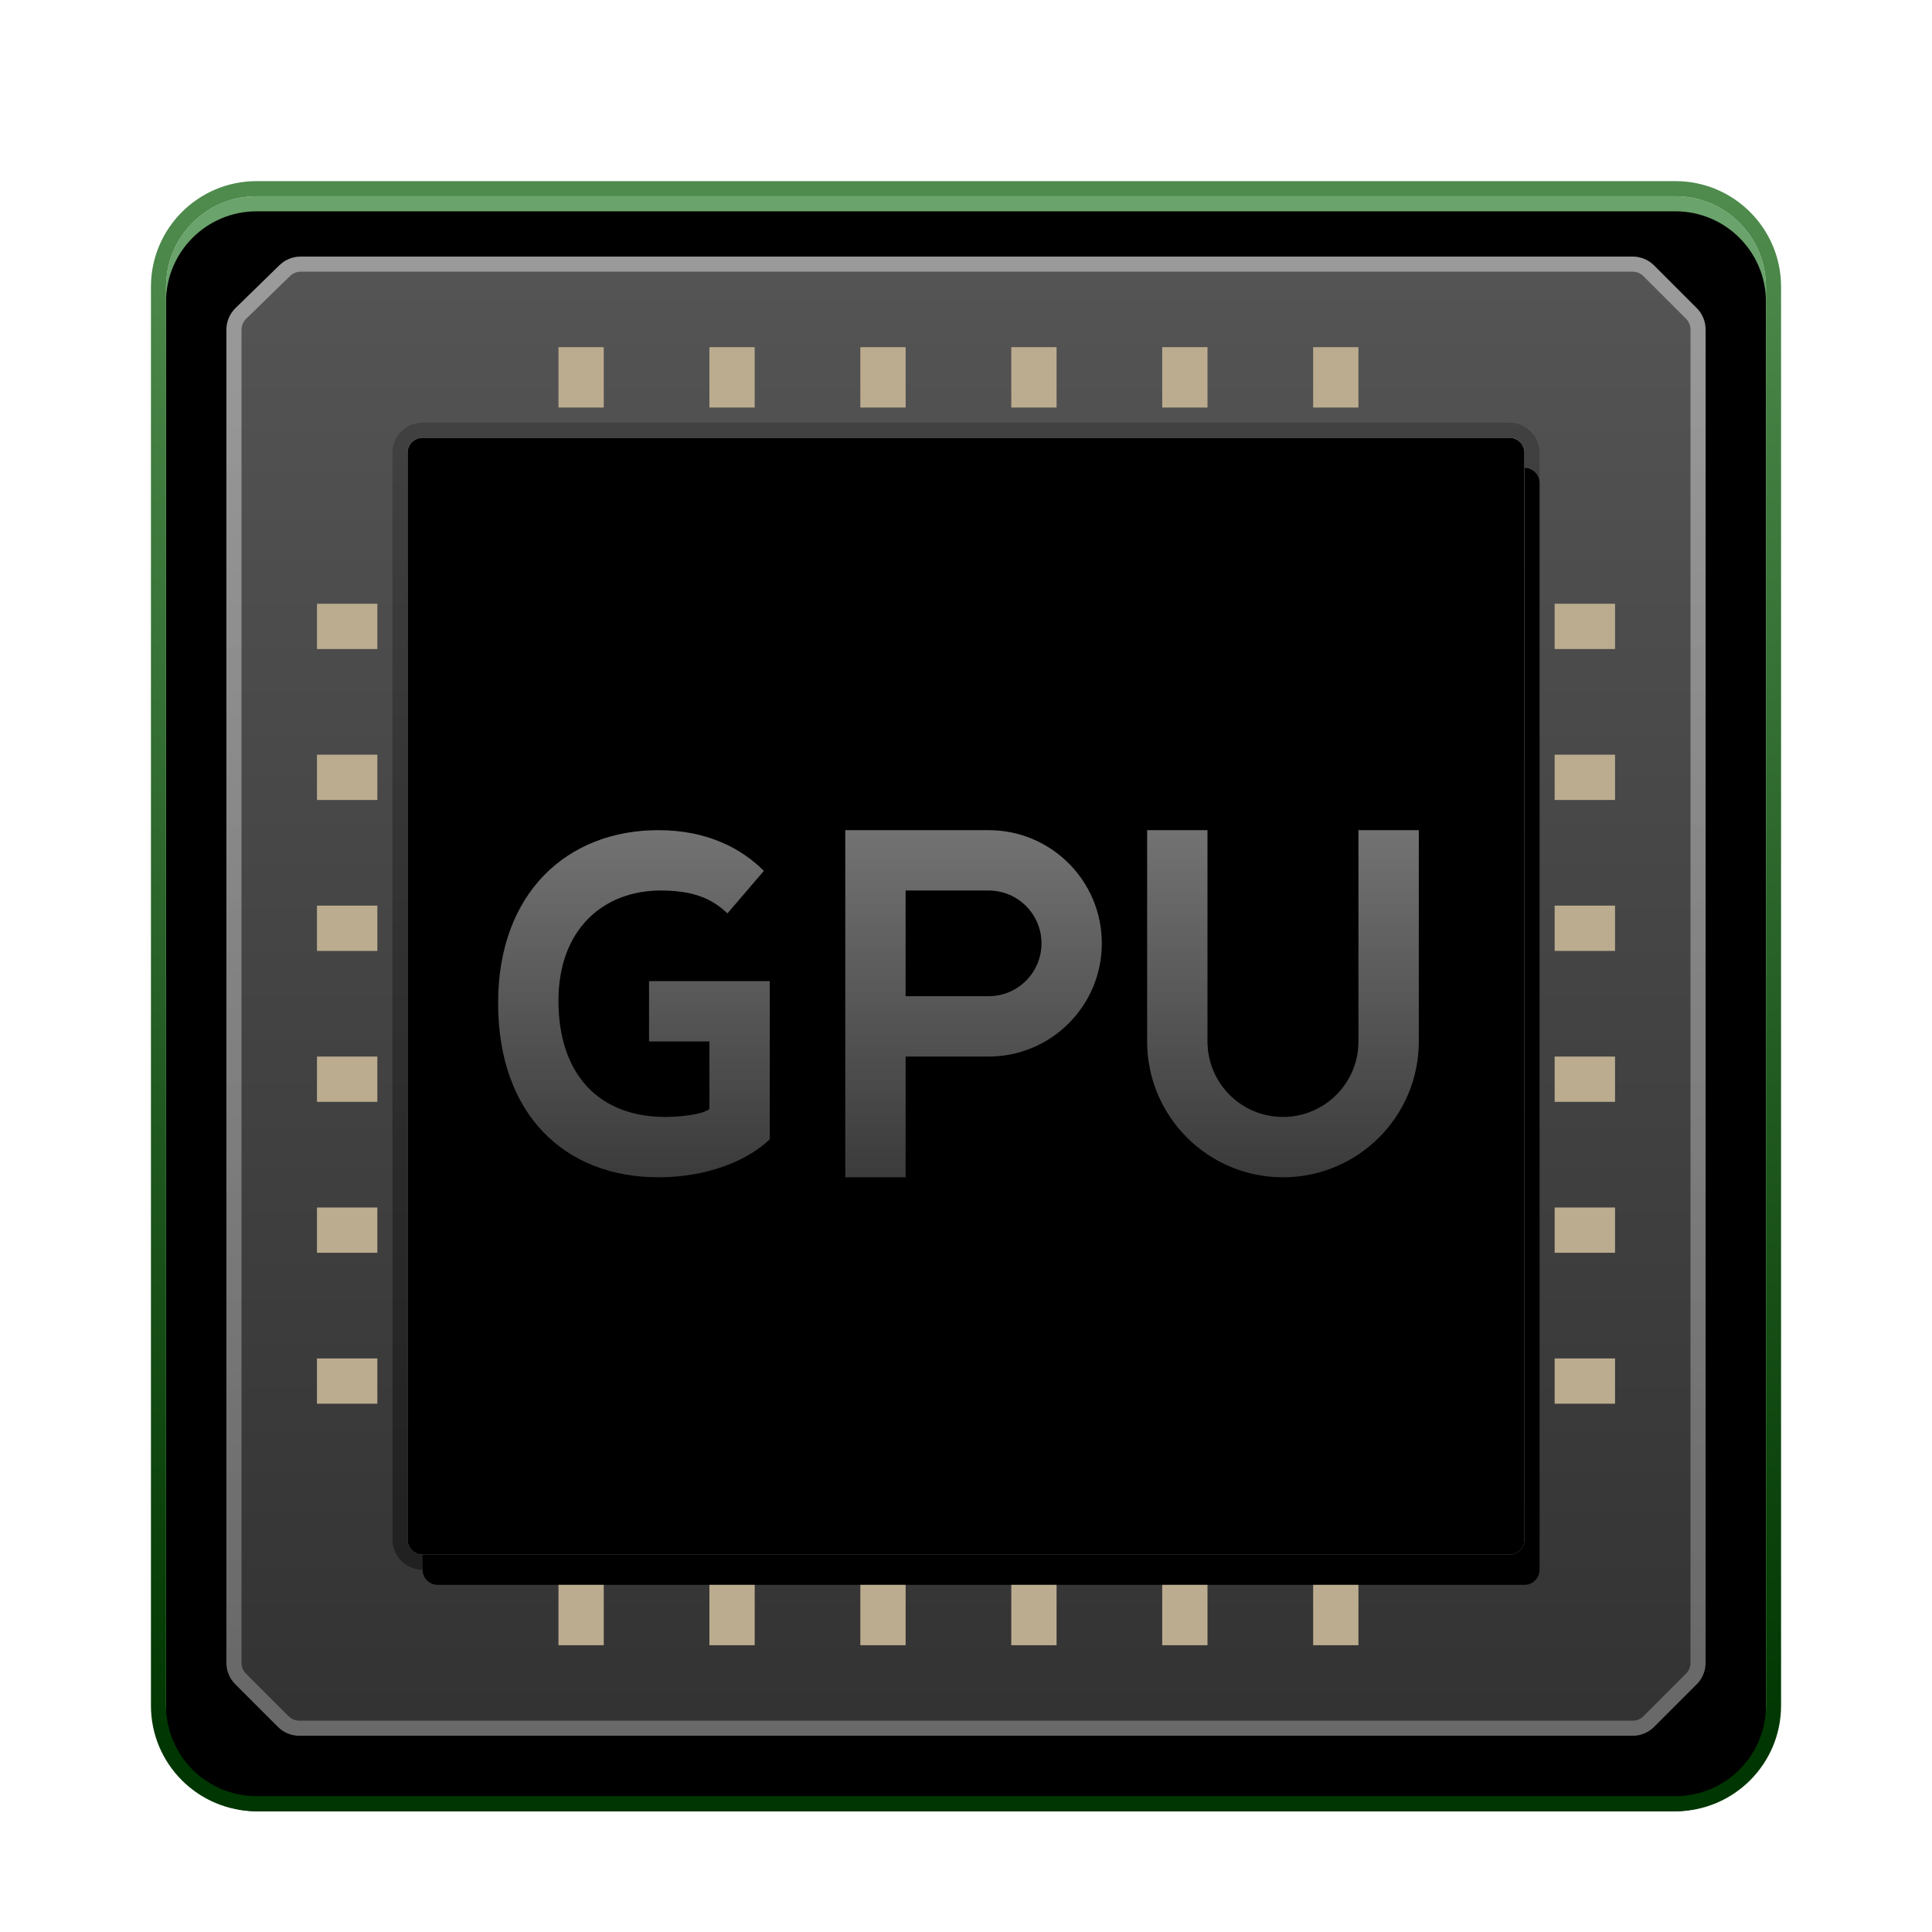 <svg xmlns="http://www.w3.org/2000/svg" xmlns:xlink="http://www.w3.org/1999/xlink" width="128" height="128" viewBox="0 0 128 128">
  <defs>
    <filter id="deepin-graphics-driver-manager-a" width="129.6%" height="131.5%" x="-14.8%" y="-14.8%" filterUnits="objectBoundingBox">
      <feOffset dy="2" in="SourceAlpha" result="shadowOffsetOuter1"/>
      <feGaussianBlur in="shadowOffsetOuter1" result="shadowBlurOuter1" stdDeviation="3"/>
      <feColorMatrix in="shadowBlurOuter1" result="shadowMatrixOuter1" values="0 0 0 0 0   0 0 0 0 0   0 0 0 0 0  0 0 0 0.2 0"/>
      <feMerge>
        <feMergeNode in="shadowMatrixOuter1"/>
        <feMergeNode in="SourceGraphic"/>
      </feMerge>
    </filter>
    <linearGradient id="deepin-graphics-driver-manager-b" x1="50%" x2="50%" y1="7.72%" y2="100.073%">
      <stop offset="0%" stop-color="#6AA36C"/>
      <stop offset="100%" stop-color="#518851"/>
    </linearGradient>
    <path id="deepin-graphics-driver-manager-c" d="M101,107 L7,107 C3.686,107 1,104.314 1,101 L1,7 C1,3.686 3.686,1 7,1 L101,1 C104.314,1 107,3.686 107,7 L107,101 C107,104.314 104.314,107 101,107 Z"/>
    <filter id="deepin-graphics-driver-manager-d" width="100.9%" height="100.9%" x="-.5%" y="-.5%" filterUnits="objectBoundingBox">
      <feOffset dy="1" in="SourceAlpha" result="shadowOffsetInner1"/>
      <feComposite in="shadowOffsetInner1" in2="SourceAlpha" k2="-1" k3="1" operator="arithmetic" result="shadowInnerInner1"/>
      <feColorMatrix in="shadowInnerInner1" values="0 0 0 0 1   0 0 0 0 1   0 0 0 0 1  0 0 0 0.602 0"/>
    </filter>
    <linearGradient id="deepin-graphics-driver-manager-e" x1="54.878%" x2="54.878%" y1="1.118%" y2="96.182%">
      <stop offset="0%" stop-color="#4E8B4C"/>
      <stop offset="100%" stop-color="#003601"/>
    </linearGradient>
    <linearGradient id="deepin-graphics-driver-manager-h" x1="50%" x2="50%" y1="101.055%" y2="-1.098%">
      <stop offset="0%" stop-color="#323232"/>
      <stop offset="100%" stop-color="#555"/>
    </linearGradient>
    <path id="deepin-graphics-driver-manager-g" d="M103,9.828 L103,98.172 C103,98.702 102.789,99.211 102.414,99.586 L99.586,102.414 C99.211,102.789 98.702,103 98.172,103 L9.828,103 C9.298,103 8.789,102.789 8.414,102.414 L5.586,99.586 C5.211,99.211 5,98.702 5,98.172 L5,9.843 C5,9.304 5.218,8.788 5.604,8.411 L8.519,5.568 C8.892,5.204 9.394,5 9.915,5 L98.172,5 C98.702,5 99.211,5.211 99.586,5.586 L102.414,8.414 C102.789,8.789 103,9.298 103,9.828 Z"/>
    <filter id="deepin-graphics-driver-manager-f" width="115.3%" height="115.3%" x="-6.6%" y="-4.6%" filterUnits="objectBoundingBox">
      <feOffset dx="1" dy="3" in="SourceAlpha" result="shadowOffsetOuter1"/>
      <feGaussianBlur in="shadowOffsetOuter1" result="shadowBlurOuter1" stdDeviation="2"/>
      <feColorMatrix in="shadowBlurOuter1" values="0 0 0 0 0   0 0 0 0 0   0 0 0 0 0  0 0 0 0.203 0"/>
    </filter>
    <linearGradient id="deepin-graphics-driver-manager-i" x1="50%" x2="50%" y1="1.125%" y2="100%">
      <stop offset="0%" stop-opacity=".201"/>
      <stop offset="100%" stop-opacity=".327"/>
    </linearGradient>
    <linearGradient id="deepin-graphics-driver-manager-j" x1="50%" x2="50%" y1="0%" y2="94.021%">
      <stop offset="0%" stop-color="#FFF" stop-opacity=".413"/>
      <stop offset="100%" stop-color="#FFF" stop-opacity=".262"/>
    </linearGradient>
    <linearGradient id="deepin-graphics-driver-manager-m" x1="50%" x2="50%" y1="101.055%" y2="-1.098%">
      <stop offset="0%" stop-color="#A8AAAD"/>
      <stop offset="100%" stop-color="#F7F7F7"/>
    </linearGradient>
    <path id="deepin-graphics-driver-manager-l" d="M91,18 L91,90 C91,90.552 90.552,91 90,91 L18,91 C17.448,91 17,90.552 17,90 L17,18 C17,17.448 17.448,17 18,17 L90,17 C90.552,17 91,17.448 91,18 Z"/>
    <filter id="deepin-graphics-driver-manager-k" width="118.9%" height="118.9%" x="-8.1%" y="-6.8%" filterUnits="objectBoundingBox">
      <feOffset dx="1" dy="2" in="SourceAlpha" result="shadowOffsetOuter1"/>
      <feGaussianBlur in="shadowOffsetOuter1" result="shadowBlurOuter1" stdDeviation="2"/>
      <feColorMatrix in="shadowBlurOuter1" values="0 0 0 0 0   0 0 0 0 0   0 0 0 0 0  0 0 0 0.203 0"/>
    </filter>
    <filter id="deepin-graphics-driver-manager-n" width="113.5%" height="113.5%" x="-5.4%" y="-4.1%" filterUnits="objectBoundingBox">
      <feOffset dy="2" in="SourceAlpha" result="shadowOffsetInner1"/>
      <feComposite in="shadowOffsetInner1" in2="SourceAlpha" k2="-1" k3="1" operator="arithmetic" result="shadowInnerInner1"/>
      <feColorMatrix in="shadowInnerInner1" result="shadowMatrixInner1" values="0 0 0 0 1   0 0 0 0 1   0 0 0 0 1  0 0 0 1 0"/>
      <feOffset dy="-2" in="SourceAlpha" result="shadowOffsetInner2"/>
      <feComposite in="shadowOffsetInner2" in2="SourceAlpha" k2="-1" k3="1" operator="arithmetic" result="shadowInnerInner2"/>
      <feColorMatrix in="shadowInnerInner2" result="shadowMatrixInner2" values="0 0 0 0 0   0 0 0 0 0   0 0 0 0 0  0 0 0 0.464 0"/>
      <feMerge>
        <feMergeNode in="shadowMatrixInner1"/>
        <feMergeNode in="shadowMatrixInner2"/>
      </feMerge>
    </filter>
    <linearGradient id="deepin-graphics-driver-manager-o" x1="50%" x2="50%" y1="1.125%" y2="100%">
      <stop offset="0%" stop-opacity=".201"/>
      <stop offset="100%" stop-opacity=".395"/>
    </linearGradient>
    <linearGradient id="deepin-graphics-driver-manager-p" x1="41.546%" x2="41.546%" y1="-17.456%" y2="100%">
      <stop offset="0%" stop-color="#7C7C7C"/>
      <stop offset="100%" stop-color="#3B3B3B"/>
    </linearGradient>
    <linearGradient id="deepin-graphics-driver-manager-q" x1="50%" x2="50%" y1="0%" y2="100%">
      <stop offset="0%" stop-opacity=".059"/>
      <stop offset="100%" stop-opacity=".158"/>
    </linearGradient>
    <linearGradient id="deepin-graphics-driver-manager-r" x1="50%" x2="50%" y1="0%" y2="100%">
      <stop offset="0%" stop-opacity=".059"/>
      <stop offset="100%" stop-opacity=".158"/>
    </linearGradient>
  </defs>
  <g fill="none" fill-rule="evenodd" filter="url(#deepin-graphics-driver-manager-a)" transform="translate(10 10)">
    <g fill-rule="nonzero">
      <use fill="url(#deepin-graphics-driver-manager-b)" xlink:href="#deepin-graphics-driver-manager-c"/>
      <use fill="#000" filter="url(#deepin-graphics-driver-manager-d)" xlink:href="#deepin-graphics-driver-manager-c"/>
    </g>
    <path fill="url(#deepin-graphics-driver-manager-e)" fill-rule="nonzero" d="M101,-0 L7,-0 C3.134,-0 -0,3.134 -0,7 L-0,101 C-0,104.866 3.134,108 7,108 L101,108 C104.866,108 108,104.866 108,101 L108,7 C108,3.134 104.866,-0 101,-0 Z M101,1 C104.314,1 107,3.686 107,7 L107,101 C107,104.314 104.314,107 101,107 L7,107 C3.686,107 1,104.314 1,101 L1,7 C1,3.686 3.686,1 7,1 L101,1 Z"/>
    <g fill-rule="nonzero">
      <use fill="#000" filter="url(#deepin-graphics-driver-manager-f)" xlink:href="#deepin-graphics-driver-manager-g"/>
      <use fill="url(#deepin-graphics-driver-manager-h)" xlink:href="#deepin-graphics-driver-manager-g"/>
    </g>
    <path fill="url(#deepin-graphics-driver-manager-i)" fill-rule="nonzero" d="M98.172,4 L9.915,4 C9.133,4 8.381,4.306 7.821,4.852 L4.905,7.695 C4.326,8.26 4,9.034 4,9.843 L4,98.172 C4,98.967 4.316,99.73 4.879,100.293 L7.707,103.121 C8.27,103.684 9.033,104 9.828,104 L98.172,104 C98.967,104 99.73,103.684 100.293,103.121 L103.121,100.293 C103.684,99.73 104,98.967 104,98.172 L104,9.828 C104,9.033 103.684,8.27 103.121,7.707 L100.293,4.879 C99.73,4.316 98.967,4 98.172,4 Z M98.172,5 C98.702,5 99.211,5.211 99.586,5.586 L102.414,8.414 C102.789,8.789 103,9.298 103,9.828 L103,98.172 C103,98.702 102.789,99.211 102.414,99.586 L99.586,102.414 C99.211,102.789 98.702,103 98.172,103 L9.828,103 C9.298,103 8.789,102.789 8.414,102.414 L5.586,99.586 C5.211,99.211 5,98.702 5,98.172 L5,9.843 C5,9.304 5.218,8.788 5.604,8.411 L8.519,5.568 C8.892,5.204 9.394,5 9.915,5 L98.172,5 Z"/>
    <path fill="url(#deepin-graphics-driver-manager-j)" fill-rule="nonzero" d="M98.172,5 C98.702,5 99.211,5.211 99.586,5.586 L102.414,8.414 C102.789,8.789 103,9.298 103,9.828 L103,98.172 C103,98.702 102.789,99.211 102.414,99.586 L99.586,102.414 C99.211,102.789 98.702,103 98.172,103 L9.828,103 C9.298,103 8.789,102.789 8.414,102.414 L5.586,99.586 C5.211,99.211 5,98.702 5,98.172 L5,9.843 C5,9.304 5.218,8.788 5.604,8.411 L8.519,5.568 C8.892,5.204 9.394,5 9.915,5 L98.172,5 Z M98.172,6 L9.915,6 C9.698,6 9.488,6.071 9.316,6.2 L9.217,6.284 L6.302,9.127 C6.141,9.284 6.039,9.489 6.009,9.71 L6,9.843 L6,98.172 C6,98.393 6.073,98.606 6.206,98.78 L6.293,98.879 L9.121,101.707 C9.278,101.863 9.48,101.963 9.697,101.991 L9.828,102 L98.172,102 C98.393,102 98.606,101.927 98.78,101.794 L98.879,101.707 L101.707,98.879 C101.863,98.722 101.963,98.52 101.991,98.303 L102,98.172 L102,9.828 C102,9.607 101.927,9.394 101.794,9.22 L101.707,9.121 L98.879,6.293 C98.722,6.137 98.52,6.037 98.303,6.009 L98.172,6 Z"/>
    <g fill-rule="nonzero">
      <use fill="#000" filter="url(#deepin-graphics-driver-manager-k)" xlink:href="#deepin-graphics-driver-manager-l"/>
      <use fill="url(#deepin-graphics-driver-manager-m)" xlink:href="#deepin-graphics-driver-manager-l"/>
      <use fill="#000" filter="url(#deepin-graphics-driver-manager-n)" xlink:href="#deepin-graphics-driver-manager-l"/>
    </g>
    <path fill="url(#deepin-graphics-driver-manager-o)" fill-rule="nonzero" d="M90,16 L18,16 C16.895,16 16,16.895 16,18 L16,90 C16,91.105 16.895,92 18,92 L90,92 C91.105,92 92,91.105 92,90 L92,18 C92,16.895 91.105,16 90,16 Z M90,17 C90.552,17 91,17.448 91,18 L91,90 C91,90.552 90.552,91 90,91 L18,91 C17.448,91 17,90.552 17,90 L17,18 C17,17.448 17.448,17 18,17 L90,17 Z"/>
    <path fill="#BCAC8F" d="M30 11L30 15 27 15 27 11 30 11zM40 11L40 15 37 15 37 11 40 11zM50 11L50 15 47 15 47 11 50 11zM60 11L60 15 57 15 57 11 60 11zM70 11L70 15 67 15 67 11 70 11zM80 11L80 15 77 15 77 11 80 11zM30 93L30 97 27 97 27 93 30 93zM40 93L40 97 37 97 37 93 40 93zM50 93L50 97 47 97 47 93 50 93zM60 93L60 97 57 97 57 93 60 93zM70 93L70 97 67 97 67 93 70 93zM80 93L80 97 77 97 77 93 80 93zM97 78L97 81 93 81 93 78 97 78zM97 68L97 71 93 71 93 68 97 68zM97 58L97 61 93 61 93 58 97 58zM97 48L97 51 93 51 93 48 97 48zM97 38L97 41 93 41 93 38 97 38zM97 28L97 31 93 31 93 28 97 28zM15 78L15 81 11 81 11 78 15 78zM15 68L15 71 11 71 11 68 15 68zM15 58L15 61 11 61 11 58 15 58zM15 48L15 51 11 51 11 48 15 48zM15 38L15 41 11 41 11 38 15 38zM15 28L15 31 11 31 11 28 15 28z"/>
    <path fill="url(#deepin-graphics-driver-manager-p)" fill-rule="nonzero" d="M33.615,43 C36.883,43 39.143,44.228 40.609,45.697 L40.609,45.697 L38.196,48.516 C37.096,47.467 35.814,47 33.767,47 C30.011,47 27,49.536 27,54.304 C27,59.132 29.644,62 34.073,62 C35.172,62 36.595,61.815 37,61.473 L37,61.473 L37,57 L33,57 L33,53 L41,53 L41,63.483 C39.473,64.952 36.761,66 33.615,66 C27.445,66 23,61.86 23,54.454 C23,47.137 27.598,43 33.615,43 Z M55.5,43 C59.642,43 63,46.358 63,50.5 C63,54.642 59.642,58 55.5,58 L50,58 L50,66 L46,66 L46,43 L55.5,43 Z M70,43 L70,57 C70,59.761 72.239,62 75,62 C77.761,62 80,59.761 80,57 L80,57 L80,43 L84,43 L84,57 C84,61.971 79.971,66 75,66 C70.029,66 66,61.971 66,57 L66,57 L66,43 L70,43 Z M55.5,47 L50,47 L50,54 L55.5,54 C57.433,54 59,52.433 59,50.5 C59,48.567 57.433,47 55.5,47 Z"/>
    <path fill="url(#deepin-graphics-driver-manager-q)" fill-rule="nonzero" d="M55.5,42 C60.194,42 64,45.806 64,50.5 C64,55.109 60.332,58.861 55.755,58.996 L55.5,59 L51,59 L51,66 C51,66.473 50.671,66.87 50.229,66.974 L50.117,66.993 L50,67 L46,67 C45.487,67 45.064,66.614 45.007,66.117 L45,66 L45,43 C45,42.487 45.386,42.064 45.883,42.007 L46,42 L55.5,42 Z M70,42 C70.513,42 70.936,42.386 70.993,42.883 L71,43 L71,57 C71,59.209 72.791,61 75,61 C77.077,61 78.795,59.413 78.982,57.392 L78.996,57.196 L79,57 L79,43 C79,42.487 79.386,42.064 79.883,42.007 L80,42 L84,42 C84.513,42 84.936,42.386 84.993,42.883 L85,43 L85,57 C85,62.523 80.523,67 75,67 C69.68,67 65.313,62.84 65.016,57.559 L65.004,57.28 L65,57 L65,43 C65,42.487 65.386,42.064 65.883,42.007 L66,42 L70,42 Z M33.615,42 C36.596,42 39.047,42.945 40.903,44.6 L41.141,44.819 L41.307,44.982 C41.653,45.319 41.704,45.849 41.447,46.244 L41.369,46.348 L38.956,49.166 C38.583,49.602 37.92,49.635 37.506,49.239 C36.588,48.364 35.541,48 33.767,48 C30.319,48 28,50.333 28,54.304 C28,58.594 30.213,61 34.073,61 C34.659,61 35.288,60.94 35.739,60.868 L36,60.819 L36,57.999 L33,58 C32.527,58 32.13,57.671 32.026,57.229 L32.007,57.117 L32,57 L32,53 C32,52.487 32.386,52.064 32.883,52.007 L33,52 L41,52 C41.513,52 41.936,52.386 41.993,52.883 L42,53 L42,63.483 C42,63.755 41.889,64.015 41.693,64.203 C39.893,65.935 36.877,67 33.615,67 C26.648,67 22,62.159 22,54.454 C22,46.877 26.759,42 33.615,42 Z M46,43 L46,66 L50,66 L50,58 L55.5,58 L55.743,57.996 C59.773,57.868 63,54.561 63,50.5 C63,46.439 59.773,43.132 55.743,43.004 L55.5,43 L46,43 Z M80,43 L80,57 L79.995,57.217 C79.882,59.878 77.689,62 75,62 C72.311,62 70.118,59.878 70.005,57.217 L70,57 L70,43 L66,43 L66,57 L66.004,57.265 C66.142,62.025 69.975,65.858 74.735,65.996 L75,66 L75.265,65.996 C80.025,65.858 83.858,62.025 83.996,57.265 L84,57 L84,43 L80,43 Z M33,53 L33,57 L37,57 L37,61.473 L36.912,61.536 C36.418,61.837 35.104,62 34.073,62 C29.644,62 27,59.132 27,54.304 C27,49.536 30.011,47 33.767,47 C35.706,47 36.959,47.419 38.021,48.355 L38.196,48.516 L40.609,45.697 L40.443,45.535 C38.974,44.139 36.762,43 33.615,43 C27.598,43 23,47.137 23,54.454 C23,61.743 27.305,65.868 33.322,65.997 L33.615,66 L33.976,65.995 C36.848,65.922 39.326,64.976 40.819,63.65 L41,63.483 L41,53 L33,53 Z"/>
    <path fill="url(#deepin-graphics-driver-manager-r)" fill-rule="nonzero" d="M55.5,47 C57.433,47 59,48.567 59,50.5 C59,52.369 57.536,53.895 55.692,53.995 L55.5,54 L50,54 L50,47 L55.5,47 Z M51,53 L55.5,53 C56.881,53 58,51.881 58,50.5 C58,49.175 56.968,48.09 55.664,48.005 L55.5,48 L51,48 L51,53 Z"/>
  </g>
</svg>
